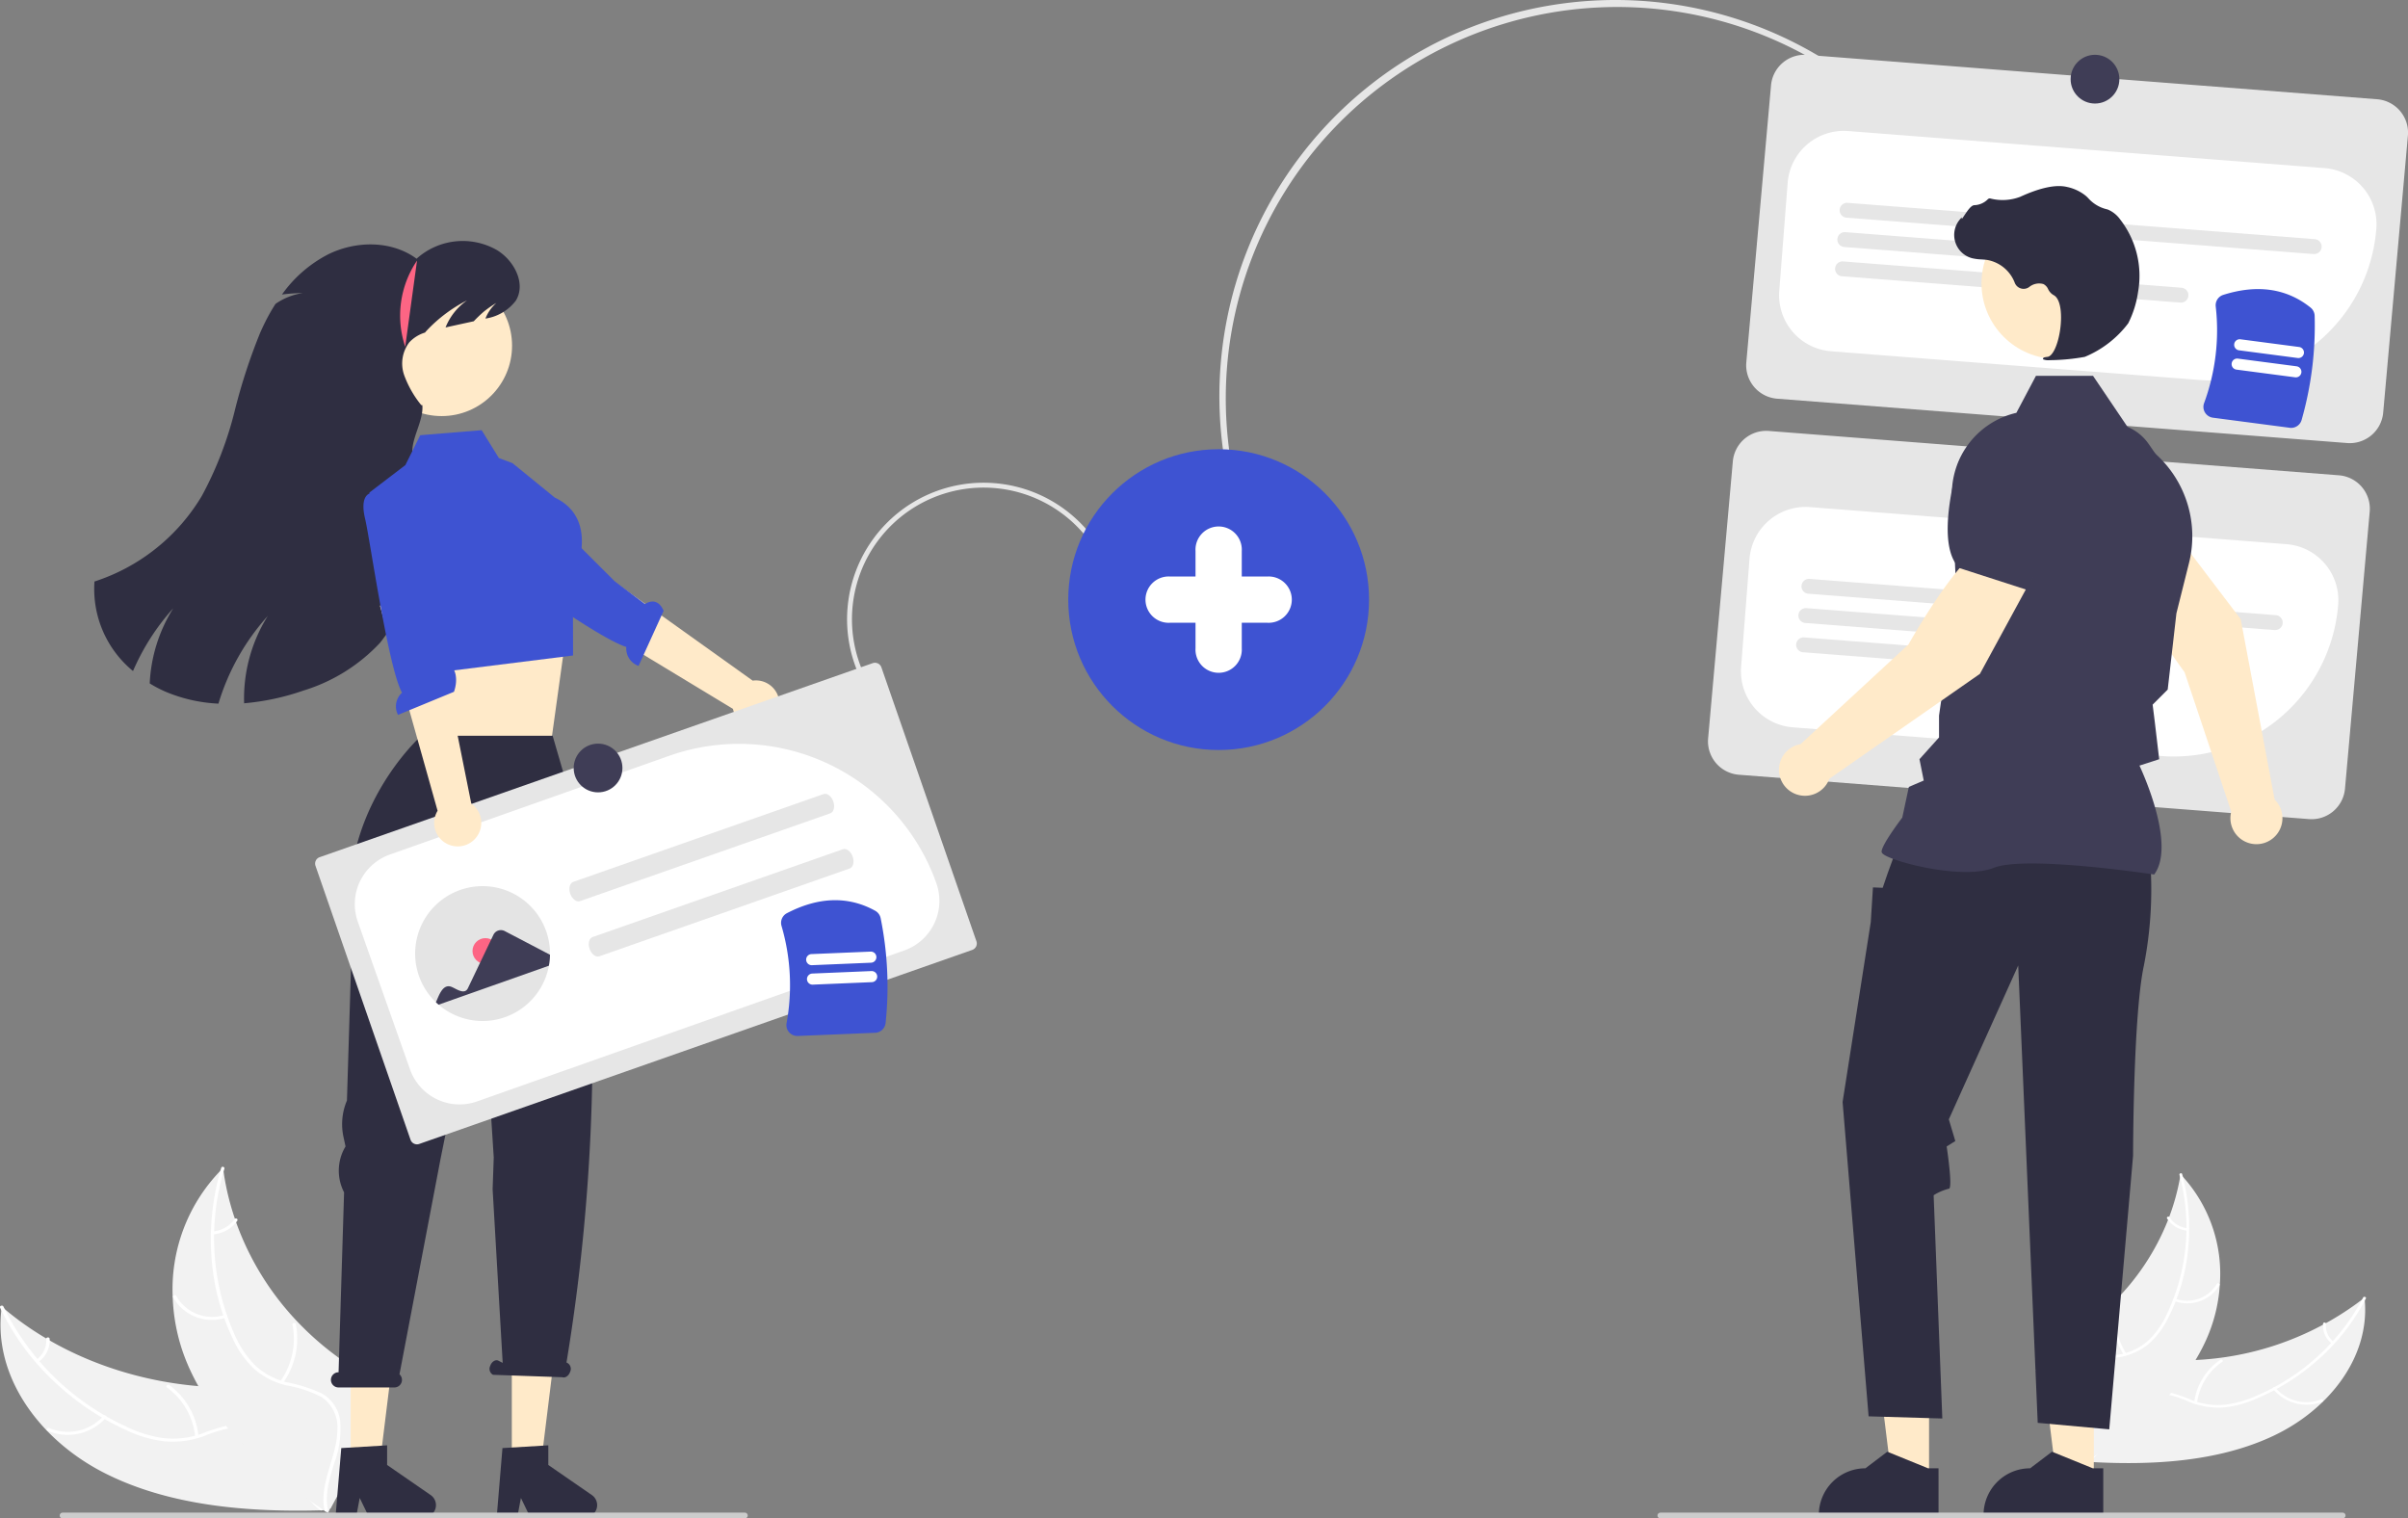 <svg xmlns="http://www.w3.org/2000/svg" width="291.1" height="183.561" viewBox="0 0 291.1 183.561">
  <rect x="0" y="0" width="291.1" height="183.561" fill="#808080" stroke="none"/>
  <g id="Group_317" data-name="Group 317" transform="translate(0)">
    <path id="Path_567" data-name="Path 567" d="M631.64,143.713A47.983,47.983,0,0,1,693.3,158.261l-.48.341a47.325,47.325,0,0,0-77.2,54.757l-.48.341a47.938,47.938,0,0,1,16.508-69.986Z" transform="translate(-458.907 -138.082)" fill="#e6e6e6"/>
    <path id="Path_568" data-name="Path 568" d="M895.4,207.528l-68.927-5.362a4.053,4.053,0,0,1-3.722-4.35l2.988-33.489a4.053,4.053,0,0,1,4.35-3.722l68.927,5.362a4.053,4.053,0,0,1,3.722,4.35l-2.988,33.489A4.053,4.053,0,0,1,895.4,207.528Z" transform="translate(-611.645 -153.969)" fill="#e6e6e6"/>
    <path id="Path_569" data-name="Path 569" d="M888.669,222.03q-.785,0-1.575-.061L842.548,218.5a6.8,6.8,0,0,1-6.255-7.31l1.016-13.057a6.811,6.811,0,0,1,7.31-6.255l57.6,4.481a6.811,6.811,0,0,1,6.255,7.31A19.9,19.9,0,0,1,888.669,222.03Z" transform="translate(-621.2 -176.037)" fill="#fff"/>
    <path id="Path_570" data-name="Path 570" d="M918.291,227.6,861.823,223.2a.9.9,0,0,1,.139-1.792L918.43,225.8a.9.9,0,1,1-.139,1.792Z" transform="translate(-638.648 -196.89)" fill="#e6e6e6"/>
    <path id="Path_571" data-name="Path 571" d="M894.184,237.823l-33.3-2.59a.9.9,0,0,1,.139-1.792l33.3,2.59a.9.9,0,0,1-.139,1.792Z" transform="translate(-637.987 -205.38)" fill="#e6e6e6"/>
    <path id="Path_572" data-name="Path 572" d="M900.858,250.446l-40.906-3.182a.9.9,0,0,1,.139-1.792L901,248.654a.9.9,0,1,1-.139,1.792Z" transform="translate(-637.327 -213.871)" fill="#e6e6e6"/>
    <path id="Path_573" data-name="Path 573" d="M879.72,362.028l-68.927-5.362a4.053,4.053,0,0,1-3.722-4.35l2.988-33.489a4.053,4.053,0,0,1,4.35-3.722l68.927,5.362a4.053,4.053,0,0,1,3.722,4.35l-2.988,33.489A4.053,4.053,0,0,1,879.72,362.028Z" transform="translate(-600.583 -263.008)" fill="#e6e6e6"/>
    <path id="Path_574" data-name="Path 574" d="M872.976,376.529q-.774,0-1.557-.061L826.873,373a6.8,6.8,0,0,1-6.255-7.31l1.016-13.057a6.8,6.8,0,0,1,7.31-6.255l57.6,4.481a6.8,6.8,0,0,1,6.255,7.31,19.927,19.927,0,0,1-19.825,18.357Z" transform="translate(-610.138 -285.075)" fill="#fff"/>
    <path id="Path_575" data-name="Path 575" d="M902.616,382.1,846.148,377.7a.9.9,0,0,1,.139-1.792l56.468,4.393a.9.9,0,0,1-.139,1.792Z" transform="translate(-627.585 -305.929)" fill="#e6e6e6"/>
    <path id="Path_576" data-name="Path 576" d="M878.508,392.323l-33.3-2.59a.9.9,0,1,1,.139-1.792l33.3,2.59a.9.9,0,0,1-.14,1.792Z" transform="translate(-626.924 -314.419)" fill="#e6e6e6"/>
    <path id="Path_577" data-name="Path 577" d="M885.183,404.946l-40.906-3.182a.9.9,0,1,1,.139-1.792l40.906,3.182a.9.9,0,0,1-.139,1.792Z" transform="translate(-626.264 -322.91)" fill="#e6e6e6"/>
    <path id="Path_578" data-name="Path 578" d="M454.756,359.566a16.5,16.5,0,1,1,30.2-13.325l-.539.238a15.914,15.914,0,1,0-29.12,12.85Z" transform="translate(-350.949 -278.043)" fill="#e6e6e6"/>
    <path id="Path_579" data-name="Path 579" d="M983.162,687.92c6.738-3.193,11.757-9.617,10.974-16.677a36.03,36.03,0,0,1-22.772,7.563c-3.309-.026-7.015-.362-9.42,1.495a6.329,6.329,0,0,0-2.256,4.818,19.9,19.9,0,0,0,.8,5.506l-.134.433C968.264,691.562,976.423,691.113,983.162,687.92Z" transform="translate(-708.293 -514.363)" fill="#f2f2f2"/>
    <path id="Path_580" data-name="Path 580" d="M996.023,670.975a26.153,26.153,0,0,1-12.74,11.8,13.485,13.485,0,0,1-3.886,1.142,8.784,8.784,0,0,1-4.042-.528,18.524,18.524,0,0,0-3.718-1.182,4.758,4.758,0,0,0-3.6.969,9.723,9.723,0,0,0-2.556,3.5,9.551,9.551,0,0,1-2.842,3.89c-.17.118.067.363.237.245,2.445-1.69,2.8-4.747,4.741-6.794a4.572,4.572,0,0,1,3.676-1.536,14.365,14.365,0,0,1,3.794,1.137,9.427,9.427,0,0,0,3.943.647,12.647,12.647,0,0,0,3.933-1,27.143,27.143,0,0,0,7.442-4.63,25.377,25.377,0,0,0,5.947-7.55c.09-.176-.244-.289-.334-.115Z" transform="translate(-710.345 -514.112)" fill="#fff"/>
    <path id="Path_581" data-name="Path 581" d="M1039.225,708.25a5.277,5.277,0,0,0,5.932,1.508c.2-.083.036-.37-.16-.287a4.885,4.885,0,0,1-5.516-1.413C1039.344,707.891,1039.089,708.084,1039.225,708.25Z" transform="translate(-764.407 -540.3)" fill="#fff"/>
    <path id="Path_582" data-name="Path 582" d="M1007.16,701.851a7.1,7.1,0,0,1,3.051-4.947c.17-.118-.067-.363-.237-.245a7.377,7.377,0,0,0-3.163,5.154C1006.787,702.01,1007.136,702.047,1007.16,701.851Z" transform="translate(-741.558 -532.278)" fill="#fff"/>
    <path id="Path_583" data-name="Path 583" d="M1061.012,683.767a2.4,2.4,0,0,1-.925-2.144c.027-.2-.322-.233-.349-.037a2.686,2.686,0,0,0,1.017,2.374.2.2,0,0,0,.246.026.143.143,0,0,0,.01-.218Z" transform="translate(-778.903 -521.571)" fill="#fff"/>
    <path id="Path_584" data-name="Path 584" d="M959.252,620.513c-.021.122-.042.244-.065.367a26.642,26.642,0,0,1-1.316,4.793c-.043.121-.089.243-.136.362a28.887,28.887,0,0,1-6.626,10,30.371,30.371,0,0,1-3.789,3.169c-1.878,1.329-4.045,2.627-5.233,4.417a4.77,4.77,0,0,0-.338.578l5.354,10.832c.026.02.048.041.074.062l.192.44.225-.138c.043-.026.085-.054.129-.08s.057-.036.084-.051l.026-.017c.027-.015.05-.031.074-.045q.638-.4,1.272-.814s0,0,0,0a44.735,44.735,0,0,0,8.713-7.21c.075-.082.152-.166.224-.253a27.029,27.029,0,0,0,2.951-3.97,23.2,23.2,0,0,0,1.254-2.376,19.182,19.182,0,0,0,1.669-6.677,17.487,17.487,0,0,0-4.479-13.1C959.429,620.7,959.342,620.607,959.252,620.513Z" transform="translate(-695.641 -478.56)" fill="#f2f2f2"/>
    <path id="Path_585" data-name="Path 585" d="M970.11,620.3a24.392,24.392,0,0,1-1.547,16.881,10.6,10.6,0,0,1-2.136,3.063,7.15,7.15,0,0,1-3.384,1.731,16.089,16.089,0,0,0-3.583,1,3.777,3.777,0,0,0-2.036,2.761,9.964,9.964,0,0,0,.456,4.347,9.79,9.79,0,0,1,.505,4.832c-.048.192.3.272.343.08.687-2.752-1.118-5.535-1.049-8.319a3.74,3.74,0,0,1,1.712-3.285,12.386,12.386,0,0,1,3.61-1.081,7.75,7.75,0,0,0,3.39-1.577,9.89,9.89,0,0,0,2.268-2.969,23.134,23.134,0,0,0,2.437-7.94,25.545,25.545,0,0,0-.658-9.61c-.052-.2-.379-.114-.327.083Z" transform="translate(-706.636 -478.268)" fill="#fff"/>
    <path id="Path_586" data-name="Path 586" d="M998.323,667.457a4.561,4.561,0,0,0,5.462-1.919c.091-.176-.223-.333-.314-.157a4.226,4.226,0,0,1-5.086,1.776C998.168,667.088,998.108,667.389,998.323,667.457Z" transform="translate(-735.473 -510.171)" fill="#fff"/>
    <path id="Path_587" data-name="Path 587" d="M975.088,679.72a7.533,7.533,0,0,1-1.064-5.841c.047-.192-.3-.272-.343-.08a7.84,7.84,0,0,0,1.121,6.077C974.917,680.056,975.2,679.9,975.088,679.72Z" transform="translate(-718.04 -516.089)" fill="#fff"/>
    <path id="Path_588" data-name="Path 588" d="M998.068,639.319a2.96,2.96,0,0,1-2.144-1.32c-.113-.181-.4-.024-.286.156a3.316,3.316,0,0,0,2.369,1.465c.095.011.183-.022.2-.11A.172.172,0,0,0,998.068,639.319Z" transform="translate(-733.655 -490.844)" fill="#fff"/>
    <path id="Path_589" data-name="Path 589" d="M996.457,388.872l-4.1-21.8-8.04-10.582-5.958,3.9c.842,4.566,7.211,13.091,7.211,13.091l5.645,16.862c-.023.088-.043.176-.059.267a3.145,3.145,0,1,0,5.3-1.73Z" transform="translate(-721.481 -292.222)" fill="#ffeac9"/>
    <path id="Path_590" data-name="Path 590" d="M960.234,331.286l6.746-5.475.013-.029c1.262-2.859-1.54-7.761-4.112-11.37a5.766,5.766,0,0,0-7.716-1.559h0a5.779,5.779,0,0,0-2.687,5.477l.568,5.462Z" transform="translate(-703.192 -260.823)" fill="#3f3d56"/>
    <path id="Path_591" data-name="Path 591" d="M776.652,566.7h-4.488l-2.135-17.312h6.624Z" transform="translate(-543.451 -387.73)" fill="#ffeac9"/>
    <path id="Path_592" data-name="Path 592" d="M867.062,736.511H865.8l-4.932-2.006-2.644,2.006h0a5.633,5.633,0,0,0-5.633,5.633v.183h14.472Z" transform="translate(-632.716 -559.01)" fill="#2f2e41"/>
    <path id="Path_593" data-name="Path 593" d="M844.335,566.7h-4.488l-2.135-17.312h6.624Z" transform="translate(-591.219 -387.73)" fill="#ffeac9"/>
    <path id="Path_594" data-name="Path 594" d="M934.745,736.511h-1.263l-4.932-2.006-2.644,2.006h0a5.633,5.633,0,0,0-5.633,5.633v.183h14.472Z" transform="translate(-680.484 -559.01)" fill="#2f2e41"/>
    <path id="Path_595" data-name="Path 595" d="M899.576,488.478a47.647,47.647,0,0,1-.786,12.316c-1.31,6.027-1.31,23-1.31,23L894.6,556.872l-8.648-.786-2.358-55.292L875.205,519.4l.786,2.62-1.047.655s.785,5.11.261,5.11a6.261,6.261,0,0,0-1.834.786l1.048,26.991-8.91-.262-3.145-38,3.407-21.75.262-4.193,1.179.048.6-1.752,1.1-3.014Z" transform="translate(-639.615 -384.081)" fill="#2f2e41"/>
    <path id="Path_596" data-name="Path 596" d="M911.342,352.781l.047-.065c2.494-3.492-1.257-11.883-1.823-13.1l2.383-.773-.537-4.562-.254-2.034,1.821-1.821.005-.045,1.048-9.172,1.524-6.092a13.374,13.374,0,0,0-3.8-12.961l-3.523-3.322-4.281-6.335h-6.9l-2.367,4.471a10.063,10.063,0,0,0-7.786,10.274l.536,11.727-2.1,14.6v2.642l-2.364,2.627.516,2.581-1.8.771-.794,3.706c-.329.434-2.5,3.327-2.5,4.118,0,.119.088.234.276.361,1.479,1,9.651,3.042,13.268,1.6,3.853-1.541,19.169.771,19.323.794Z" transform="translate(-650.928 -247.063)" fill="#3f3d56"/>
    <path id="Path_597" data-name="Path 597" d="M786.324,759.888a.349.349,0,0,0,.348.35h82.476a.35.35,0,1,0,0-.7H786.674a.349.349,0,0,0-.35.348Z" transform="translate(-585.949 -576.677)" fill="#ccc"/>
    <circle id="Ellipse_18" data-name="Ellipse 18" cx="9.144" cy="9.144" r="9.144" transform="translate(239.541 25.105)" fill="#ffeac9"/>
    <path id="Path_598" data-name="Path 598" d="M919.769,235.561a24.874,24.874,0,0,0,4.221-.4,12.614,12.614,0,0,0,5.251-4.06h0a12.218,12.218,0,0,0,1.188-3.788,11.116,11.116,0,0,0-2.171-8.772,3.513,3.513,0,0,0-1.449-1.174c-.051-.019-.1-.035-.157-.048a4.333,4.333,0,0,1-2.189-1.278,3.578,3.578,0,0,0-.368-.359,5.337,5.337,0,0,0-2.255-1.06c-1.333-.32-3.239.081-5.665,1.193a5.989,5.989,0,0,1-3.615.2.339.339,0,0,0-.317.118,2.4,2.4,0,0,1-1.611.691c-.37.026-.746.549-1.2,1.231-.1.155-.223.335-.31.445l-.017-.207-.2.237a2.908,2.908,0,0,0,1.435,4.7,5.673,5.673,0,0,0,1.145.152c.234.015.476.03.708.065a4.384,4.384,0,0,1,3.33,2.76,1.147,1.147,0,0,0,1.744.512,1.894,1.894,0,0,1,1.718-.359,1.258,1.258,0,0,1,.572.616,1.638,1.638,0,0,0,.64.709c.952.46,1.072,2.6.781,4.4-.281,1.733-.891,3-1.485,3.074-.457.059-.509.093-.54.175l-.028.073.053.067A1.872,1.872,0,0,0,919.769,235.561Z" transform="translate(-671.961 -192.021)" fill="#2f2e41"/>
    <circle id="Ellipse_19" data-name="Ellipse 19" cx="18.181" cy="18.181" r="18.181" transform="translate(129.14 54.307)" fill="#3e53d2"/>
    <path id="Path_599" data-name="Path 599" d="M866.852,366.041l-6-3.835c-3.819,2.641-8.98,11.947-8.98,11.947l-13.062,12.068A3.143,3.143,0,1,0,842.3,390.4l18.2-12.682Z" transform="translate(-621.15 -296.258)" fill="#ffeac9"/>
    <path id="Path_600" data-name="Path 600" d="M915.218,334.679l3.994-9.586-1.445-5.3a5.779,5.779,0,0,0-4.485-4.136h0a5.766,5.766,0,0,0-6.631,4.243c-1.094,4.295-1.934,9.878.276,12.088l.022.022Z" transform="translate(-670.087 -263.34)" fill="#3f3d56"/>
    <path id="Path_601" data-name="Path 601" d="M118.011,694.962c-7.819-4.013-13.491-11.768-12.305-20.056,6.939,5.992,16.532,9.52,26.544,9.76,3.9.094,8.278-.165,11.041,2.113a7.46,7.46,0,0,1,2.478,5.761A23.459,23.459,0,0,1,144.623,699l.142.515C135.426,699.808,125.83,698.975,118.011,694.962Z" transform="translate(-105.489 -516.948)" fill="#f2f2f2"/>
    <path id="Path_602" data-name="Path 602" d="M105.758,674.6a30.824,30.824,0,0,0,14.567,14.382,15.887,15.887,0,0,0,4.535,1.49,10.354,10.354,0,0,0,4.781-.472,21.844,21.844,0,0,1,4.424-1.253,5.609,5.609,0,0,1,4.2,1.276,11.457,11.457,0,0,1,2.88,4.22,11.26,11.26,0,0,0,3.2,4.689c.2.145-.092.424-.288.28-2.817-2.083-3.119-5.7-5.332-8.18a5.389,5.389,0,0,0-4.273-1.947,16.931,16.931,0,0,0-4.512,1.2,11.111,11.111,0,0,1-4.669.615,14.9,14.9,0,0,1-4.6-1.325,31.987,31.987,0,0,1-8.594-5.733,29.906,29.906,0,0,1-6.724-9.116C105.261,674.509,105.659,674.387,105.758,674.6Z" transform="translate(-105.345 -516.653)" fill="#fff"/>
    <path id="Path_603" data-name="Path 603" d="M131.678,719.889a6.219,6.219,0,0,1-7.045,1.555c-.228-.1-.029-.437.2-.332a5.757,5.757,0,0,0,6.551-1.458C131.552,719.461,131.845,719.7,131.678,719.889Z" transform="translate(-118.887 -548.478)" fill="#fff"/>
    <path id="Path_604" data-name="Path 604" d="M177.172,713.271a8.362,8.362,0,0,0-3.41-5.942c-.2-.146.093-.425.288-.28a8.7,8.7,0,0,1,3.534,6.19C177.6,713.473,177.193,713.5,177.172,713.271Z" transform="translate(-153.584 -539.604)" fill="#fff"/>
    <path id="Path_605" data-name="Path 605" d="M120.218,690.232a2.827,2.827,0,0,0,1.17-2.491c-.024-.232.388-.262.412-.031a3.165,3.165,0,0,1-1.287,2.758.235.235,0,0,1-.291.022.168.168,0,0,1,0-.258Z" transform="translate(-115.8 -525.872)" fill="#fff"/>
    <path id="Path_606" data-name="Path 606" d="M182.355,617.966c.02.144.04.289.063.435a31.406,31.406,0,0,0,1.371,5.7c.046.144.1.289.147.431a34.047,34.047,0,0,0,7.432,12.029,35.788,35.788,0,0,0,4.345,3.875c2.162,1.635,4.667,3.246,6,5.4a5.6,5.6,0,0,1,.376.694l-6.711,12.56c-.031.023-.059.047-.09.07l-.243.511-.26-.171c-.05-.032-.1-.067-.149-.1-.033-.022-.066-.045-.1-.063l-.03-.021c-.031-.018-.058-.039-.086-.056q-.737-.5-1.468-1.006s0,0,0-.005a52.728,52.728,0,0,1-9.994-8.819c-.085-.1-.173-.2-.255-.306a31.848,31.848,0,0,1-3.328-4.786,27.4,27.4,0,0,1-1.389-2.846,22.609,22.609,0,0,1-1.717-7.928,20.609,20.609,0,0,1,5.765-15.27C182.141,618.178,182.245,618.073,182.355,617.966Z" transform="translate(-155.391 -476.762)" fill="#f2f2f2"/>
    <path id="Path_607" data-name="Path 607" d="M193.594,617.711a28.75,28.75,0,0,0,1.192,19.944,12.486,12.486,0,0,0,2.4,3.689,8.428,8.428,0,0,0,3.922,2.165,18.975,18.975,0,0,1,4.184,1.314,4.452,4.452,0,0,1,2.3,3.328,11.745,11.745,0,0,1-.7,5.1c-.563,1.864-1.181,3.8-.775,5.673.049.228-.358.309-.407.082-.706-3.268,1.524-6.478,1.547-9.76a4.408,4.408,0,0,0-1.894-3.934,14.6,14.6,0,0,0-4.213-1.408,9.133,9.133,0,0,1-3.934-1.984,11.658,11.658,0,0,1-2.561-3.582,27.265,27.265,0,0,1-2.574-9.444,30.107,30.107,0,0,1,1.134-11.3c.068-.231.45-.12.383.11Z" transform="translate(-166.471 -476.415)" fill="#fff"/>
    <path id="Path_608" data-name="Path 608" d="M182.783,672.891a5.375,5.375,0,0,1-6.363-2.465c-.1-.21.276-.384.376-.173a4.98,4.98,0,0,0,5.925,2.282c.258-.072.318.285.061.357Z" transform="translate(-155.494 -513.596)" fill="#fff"/>
    <path id="Path_609" data-name="Path 609" d="M220.423,688.658a8.879,8.879,0,0,0,1.472-6.841c-.048-.228.359-.309.407-.081a9.241,9.241,0,0,1-1.548,7.117C220.612,689.06,220.282,688.865,220.423,688.658Z" transform="translate(-186.538 -521.672)" fill="#fff"/>
    <path id="Path_610" data-name="Path 610" d="M192.528,640.222a3.488,3.488,0,0,0,2.575-1.475c.14-.209.47-.013.331.195a3.909,3.909,0,0,1-2.845,1.637c-.112.01-.215-.033-.234-.137A.2.2,0,0,1,192.528,640.222Z" transform="translate(-166.752 -491.365)" fill="#fff"/>
    <path id="Path_611" data-name="Path 611" d="M172.025,265.948l.589,5.463-.347,7.163,15.866-1.885,1.491-10.741-1.9.019Z" transform="translate(-121.407 -187.694)" fill="#ffeac9"/>
    <path id="Path_612" data-name="Path 612" d="M144.057,570.913h3.469l1.651-13.38h-5.12Z" transform="translate(-101.669 -393.481)" fill="#ffeac9"/>
    <path id="Path_613" data-name="Path 613" d="M243.878,732.219l5.542-.331v2.374l5.269,3.639a1.483,1.483,0,0,1-.843,2.7h-6.6l-1.137-2.349-.444,2.349h-2.488Z" transform="translate(-202.622 -557.163)" fill="#2f2e41"/>
    <path id="Path_614" data-name="Path 614" d="M210.278,570.913h3.469l1.651-13.38h-5.12Z" transform="translate(-148.405 -393.481)" fill="#ffeac9"/>
    <path id="Path_615" data-name="Path 615" d="M310.1,732.219l5.542-.331v2.374l5.269,3.639a1.483,1.483,0,0,1-.843,2.7h-6.6l-1.137-2.349-.444,2.349H309.4Z" transform="translate(-249.358 -557.163)" fill="#2f2e41"/>
    <path id="Path_616" data-name="Path 616" d="M242.116,517.3h.038l.667-21.755a5.689,5.689,0,0,1,.075-5.376l.1-.173-.248-1.148a7.312,7.312,0,0,1,.418-4.4l.622-20.294c-2.223-14.41,8.373-23.808,8.373-23.808H268.03l3.408,11.709a234.706,234.706,0,0,1-1.731,64.06l.1.049a.824.824,0,0,1,.336,1.086c-.165.479-.584.768-.935.647l-8.383-.292a.823.823,0,0,1-.336-1.086c.165-.479.584-.768.935-.647l.57.288-1.216-20.993.135-3.835-.278-4.35-1.285-19.567-4.864,24.062-4.968,26.064a.914.914,0,0,1-.616,1.591h-6.784a.917.917,0,0,1,0-1.833Z" transform="translate(-201.225 -351.405)" fill="#2f2e41"/>
    <circle id="Ellipse_20" data-name="Ellipse 20" cx="8.514" cy="8.514" r="8.514" transform="translate(44.874 33.272)" fill="#ffeac9"/>
    <path id="Path_617" data-name="Path 617" d="M148.652,289.071a27.721,27.721,0,0,1,4.864-7.589,18.733,18.733,0,0,0-2.845,9.083,14.35,14.35,0,0,0,1.943,1.016,18.614,18.614,0,0,0,6.365,1.43,27.776,27.776,0,0,1,5.964-10.6,18.777,18.777,0,0,0-2.86,10.557,29.4,29.4,0,0,0,7.162-1.535,21.087,21.087,0,0,0,9.25-5.757,19.729,19.729,0,0,0,4.3-10.924,58.708,58.708,0,0,0-.368-11.891c-.185-1.884,1.384-4.052,1.2-5.936H183.5a12.494,12.494,0,0,1-2.069-3.629,4.23,4.23,0,0,1,.627-3.969,4.313,4.313,0,0,1,1.893-1.174c.068-.086.142-.17.219-.253a17.608,17.608,0,0,1,4.864-3.638,7.269,7.269,0,0,0-2.6,3.271q1.7-.375,3.41-.747a16.419,16.419,0,0,1,1.2-1.149,12.608,12.608,0,0,1,1.535-1.066,4.9,4.9,0,0,0-1.325,1.89,5.64,5.64,0,0,0,3.682-2.177c1.26-2.079-.238-4.883-2.329-6.125a8.332,8.332,0,0,0-9.676,1.066c-3.024-2.227-7.329-2.19-10.693-.525a15.634,15.634,0,0,0-5.578,4.852,21.823,21.823,0,0,1,2.526-.176,7.748,7.748,0,0,0-3.308,1.31,22.778,22.778,0,0,0-1.2,2.1q-.357.709-.673,1.436A69.723,69.723,0,0,0,161,257.4a43.674,43.674,0,0,1-4.021,10.486,23.551,23.551,0,0,1-12.987,10.362A12.84,12.84,0,0,0,148.652,289.071Z" transform="translate(-132.572 -207.949)" fill="#2f2e41"/>
    <path id="Path_619" data-name="Path 619" d="M357.44,388.232a2.828,2.828,0,0,1-3.823-2.048l-22.04-13.336,4.028-4.648L356,382.77a2.844,2.844,0,0,1,1.436,5.462Z" transform="translate(-265.01 -300.489)" fill="#ffeac9"/>
    <path id="Path_620" data-name="Path 620" d="M306.122,351.148s-1.053,1.06,1.59,2.8c2.116,1.4,11.553,8.289,14.9,9.379a2.222,2.222,0,0,0,1.481,2.286l3.029-6.656c-.656-1.522-1.7-1.169-2.256-.824l-3.658-2.751-8.983-8.97-5.353,3.955Z" transform="translate(-246.898 -285.113)" fill="#3e53d2"/>
    <path id="Path_621" data-name="Path 621" d="M271.779,245.149a11.857,11.857,0,0,0-1.427,10.42" transform="translate(-221.365 -213.645)" fill="#fd6584"/>
    <path id="Path_622" data-name="Path 622" d="M129.876,759.888a.349.349,0,0,0,.35.35H212.7a.35.35,0,1,0,0-.7H130.226a.349.349,0,0,0-.35.35Z" transform="translate(-122.658 -576.677)" fill="#ccc"/>
    <path id="Path_3114" data-name="Path 3114" d="M235.348,433.879a.823.823,0,0,0-.5,1.048l11.49,33.118a.823.823,0,0,0,1.048.5l66.859-23.458a.823.823,0,0,0,.5-1.048l-11.49-33.117a.823.823,0,0,0-1.048-.5Z" transform="translate(-196.707 -330.254)" fill="#e6e6e6"/>
    <path id="Path_623" data-name="Path 623" d="M263.773,487.265a6.37,6.37,0,0,1-6-4.24l-6.31-17.854a6.359,6.359,0,0,1,3.876-8.115l33.791-11.943a25.323,25.323,0,0,1,32.278,15.419,6.359,6.359,0,0,1-3.876,8.115l-.049-.139.049.139L265.886,486.9a6.338,6.338,0,0,1-2.113.364Z" transform="translate(-208.209 -353.751)" fill="#fff"/>
    <path id="Path_3117" data-name="Path 3117" d="M370.823,466.57l-30.257,10.616c-.426.15-.955-.25-1.18-.893s-.063-1.285.364-1.434l30.257-10.616c.426-.15.955.25,1.18.893S371.25,466.421,370.823,466.57Z" transform="translate(-270.449 -368.249)" fill="#e6e6e6"/>
    <path id="Path_3118" data-name="Path 3118" d="M378.777,489.24,348.52,499.855c-.426.15-.955-.25-1.18-.893s-.063-1.285.364-1.434l30.257-10.616c.426-.15.955.25,1.18.893S379.2,489.09,378.777,489.24Z" transform="translate(-276.062 -384.249)" fill="#e6e6e6"/>
    <path id="Path_3124" data-name="Path 3124" d="M364.949,583.573" transform="translate(-288.561 -452.489)" fill="#e6e6e6"/>
    <path id="Path_624" data-name="Path 624" d="M291.745,507.6a8.116,8.116,0,0,1,.466,2.853,7.9,7.9,0,0,1-.131,1.325,8.152,8.152,0,0,1-13.338,4.714q-.165-.141-.321-.291a8.151,8.151,0,1,1,13.324-8.6Z" transform="translate(-225.722 -395.038)" fill="#e4e4e4"/>
    <circle id="Ellipse_21" data-name="Ellipse 21" cx="1.558" cy="1.558" r="1.558" transform="translate(57.12 113.41)" fill="#fd6584"/>
    <path id="Path_625" data-name="Path 625" d="M284.445,528.944c.4-.928.873-2.345,1.968-1.829.541.235,1.51.947,1.9.118l3.081-6.449a1,1,0,0,1,1.361-.454l5.477,2.865a7.893,7.893,0,0,1-.131,1.325l-13.338,4.714Z" transform="translate(-231.745 -407.777)" fill="#3f3d56"/>
    <path id="Path_626" data-name="Path 626" d="M269.79,414.28a2.828,2.828,0,0,1-1.39-4.108l-6.972-24.8,6.117-.639,4.93,24.577a2.844,2.844,0,0,1-2.685,4.969Z" transform="translate(-215.501 -312.158)" fill="#ffeac9"/>
    <path id="Path_627" data-name="Path 627" d="M255.62,340.5s-1.493.054-.755,3.132c.591,2.464,2.761,17.925,4.458,21.007a2.222,2.222,0,0,0-.482,2.681l6.761-2.789c.562-1.559.127-2.974-.512-3.1l-.79-4.509L263.135,341.8l-6.437-1.356Z" transform="translate(-210.724 -280.9)" fill="#3e53d2"/>
    <path id="Path_628" data-name="Path 628" d="M437.621,523.951l-9.35.387a1.324,1.324,0,0,1-1.06-.458,1.3,1.3,0,0,1-.3-1.091,25.462,25.462,0,0,0-.611-11.756,1.316,1.316,0,0,1,.65-1.538c3.83-1.99,7.418-2.091,10.665-.3a1.332,1.332,0,0,1,.668.9,41.65,41.65,0,0,1,.6,12.662A1.322,1.322,0,0,1,437.621,523.951Z" transform="translate(-331.823 -399.1)" fill="#3e53d2"/>
    <path id="Path_629" data-name="Path 629" d="M444.733,538.375l-7.149.3a.671.671,0,0,1-.056-1.341l7.149-.3a.671.671,0,0,1,.055,1.341Z" transform="translate(-339.33 -419.643)" fill="#fff"/>
    <path id="Path_630" data-name="Path 630" d="M444.4,530.382l-7.149.3a.671.671,0,0,1-.056-1.341l7.149-.3a.671.671,0,1,1,.056,1.341Z" transform="translate(-339.097 -414.002)" fill="#fff"/>
    <path id="Path_631" data-name="Path 631" d="M1021.033,273.6l-9.279-1.217a1.324,1.324,0,0,1-.966-.632,1.3,1.3,0,0,1-.108-1.126,25.463,25.463,0,0,0,1.408-11.687,1.316,1.316,0,0,1,.9-1.4c4.114-1.306,7.666-.792,10.559,1.528a1.332,1.332,0,0,1,.5,1,41.65,41.65,0,0,1-1.573,12.578,1.321,1.321,0,0,1-1.449.959Z" transform="translate(-744.231 -221.887)" fill="#3e53d2"/>
    <path id="Path_632" data-name="Path 632" d="M1029.872,287.659l-7.095-.931a.671.671,0,1,1,.175-1.331l7.095.931a.671.671,0,0,1-.175,1.331Z" transform="translate(-752.415 -242.046)" fill="#fff"/>
    <path id="Path_633" data-name="Path 633" d="M1030.913,279.727l-7.094-.931a.671.671,0,0,1,.174-1.331l7.095.931a.671.671,0,1,1-.175,1.331Z" transform="translate(-753.149 -236.448)" fill="#fff"/>
    <path id="Path_634" data-name="Path 634" d="M591.084,360.821h-3.09v-3.09a2.8,2.8,0,1,0-5.591,0v3.09h-3.09a2.8,2.8,0,1,0,0,5.591h3.09v3.09a2.8,2.8,0,1,0,5.591,0v-3.09h3.09a2.8,2.8,0,1,0,0-5.591Z" transform="translate(-437.878 -291.127)" fill="#fff"/>
    <circle id="Ellipse_22" data-name="Ellipse 22" cx="2.946" cy="2.946" r="2.946" transform="translate(250.314 6.624)" fill="#3f3d56"/>
    <circle id="Ellipse_23" data-name="Ellipse 23" cx="2.946" cy="2.946" r="2.946" transform="translate(69.353 89.896)" fill="#3f3d56"/>
    <path id="Path_618" data-name="Path 618" d="M274.409,318.81l-1.653-.621-2.084-3.369-7.422.607-1.8,3.613-4.346,3.319,1.9,10.01,2.953,12.159,19.767-2.471L281.7,332.9s3.572-7.231-2.2-9.941Z" transform="translate(-212.447 -262.816)" fill="#3e53d2"/>
  </g>
</svg>
